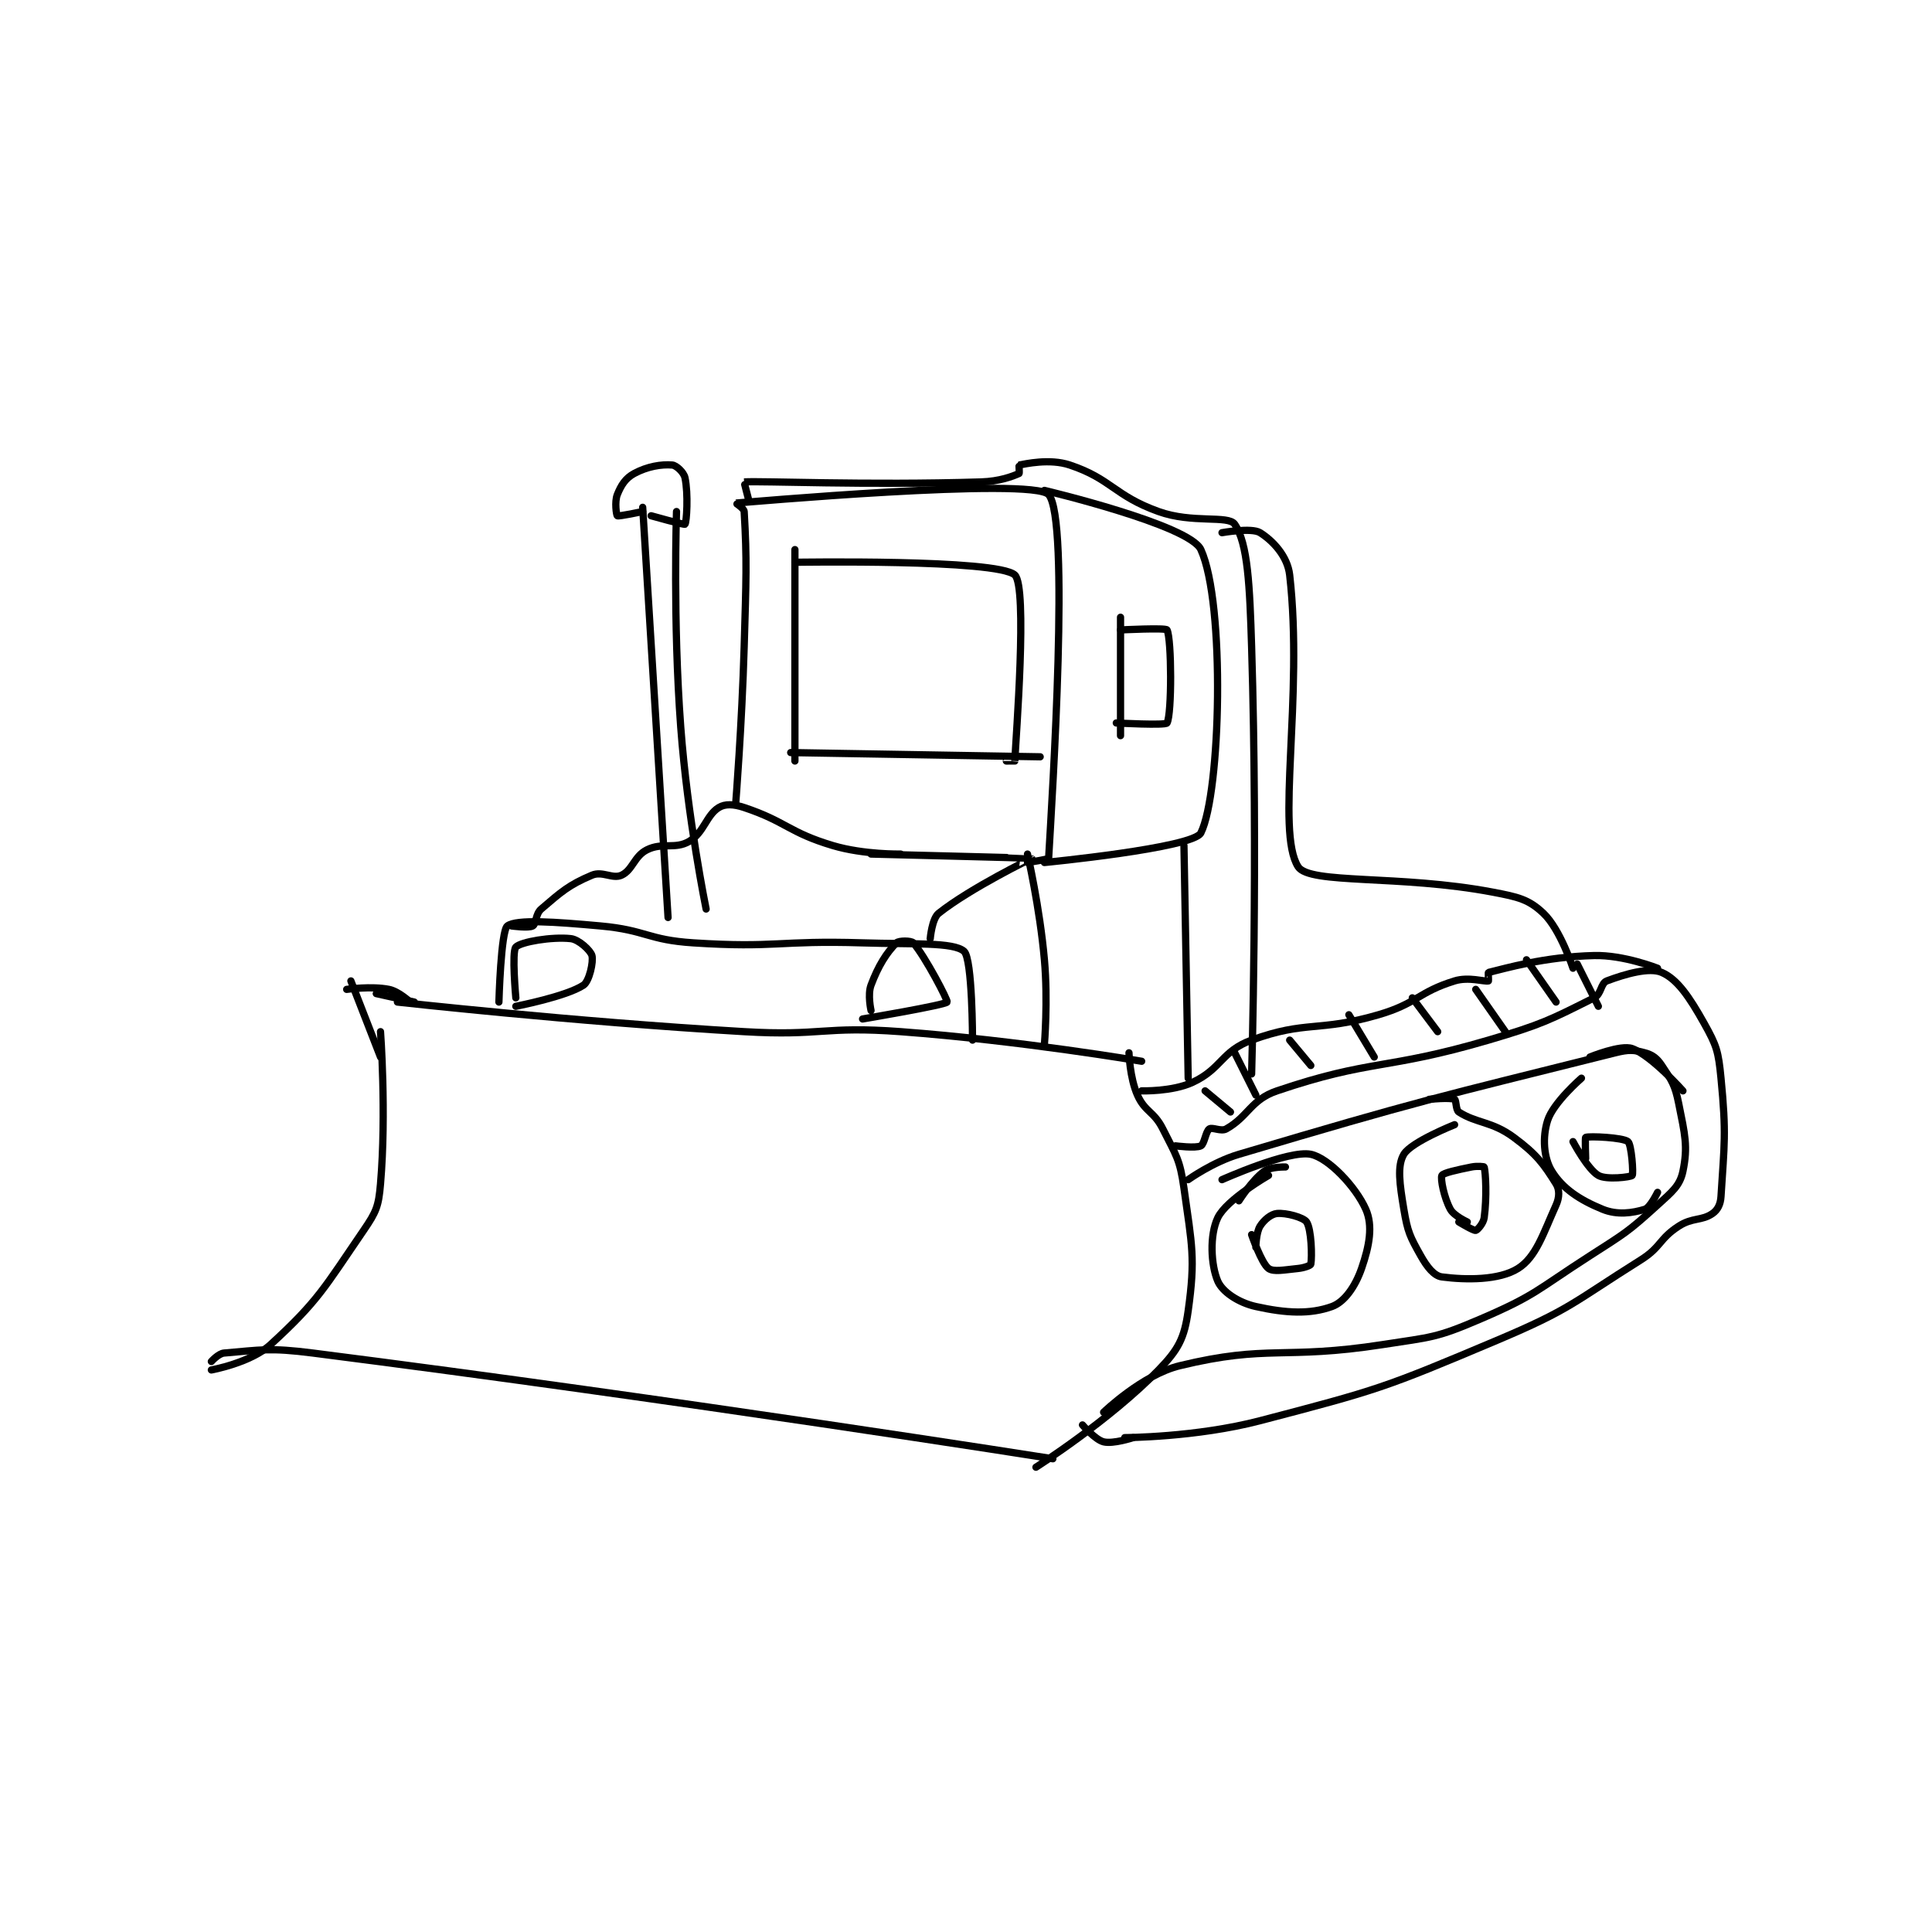 <?xml version="1.0" encoding="utf-8"?>
<!DOCTYPE svg PUBLIC "-//W3C//DTD SVG 1.1//EN" "http://www.w3.org/Graphics/SVG/1.1/DTD/svg11.dtd">
<svg viewBox="0 0 800 800" preserveAspectRatio="xMinYMin meet" xmlns="http://www.w3.org/2000/svg" version="1.1">
<g fill="none" stroke="black" stroke-linecap="round" stroke-linejoin="round" stroke-width="1.714">
<g transform="translate(87.52,192.555) scale(1.751) translate(-35,-135.133)">
<path id="0" d="M75 269.133 C75 269.133 76.431 288.322 75 305.133 C74.549 310.429 74.025 311.711 71 316.133 C61.738 329.67 60.295 332.78 49 343.133 C44.289 347.452 35 349.133 35 349.133 "/>
<path id="1" d="M35 347.133 C35 347.133 36.681 345.243 38 345.133 C46.75 344.404 48.772 343.829 59 345.133 C145.789 356.203 234 370.133 234 370.133 "/>
<path id="2" d="M79 262.133 C79 262.133 120.085 266.727 161 269.133 C179.369 270.214 179.739 267.774 198 269.133 C226.389 271.247 255 276.133 255 276.133 "/>
<path id="3" d="M74 260.133 L83 262.133 "/>
<path id="4" d="M67 259.133 C67 259.133 72.853 258.304 77 259.133 C79.322 259.598 82 262.133 82 262.133 "/>
<path id="5" d="M68 257.133 L75 275.133 "/>
<path id="6" d="M252 274.133 C252 274.133 252.172 280.021 254 284.133 C255.79 288.162 257.897 287.928 260 292.133 C263.154 298.441 264.041 299.261 265 306.133 C266.901 319.758 267.742 322.647 266 335.133 C265.096 341.613 263.724 344.278 259 349.133 C247.373 361.083 230 372.133 230 372.133 "/>
<path id="7" d="M263 296.133 C263 296.133 267.743 296.762 269 296.133 C269.838 295.714 270.154 292.697 271 292.133 C271.725 291.65 273.769 292.826 275 292.133 C280.249 289.181 280.793 285.236 287 283.133 C309.301 275.58 312.618 278.285 337 271.133 C349.726 267.401 351.686 266.29 362 261.133 C363.719 260.274 363.55 257.677 365 257.133 C369.43 255.472 375.07 253.859 378 255.133 C381.676 256.732 384.534 260.943 388 267.133 C391.002 272.493 391.381 273.791 392 280.133 C393.294 293.395 392.782 295.621 392 308.133 C391.885 309.977 391.209 311.287 390 312.133 C387.456 313.914 385.273 313.015 382 315.133 C377.332 318.154 377.912 320.049 373 323.133 C356.913 333.234 356.537 334.729 339 342.133 C312.281 353.414 310.952 353.828 283 361.133 C267.849 365.093 251 365.133 251 365.133 "/>
<path id="8" d="M266 304.133 C266 304.133 271.793 299.977 278 298.133 C321.289 285.275 323.823 284.928 367 274.133 C370.182 273.338 371.361 273.414 374 274.133 C375.816 274.629 376.853 275.413 378 277.133 C380.362 280.676 381.116 281.712 382 286.133 C383.462 293.442 384.222 296.266 383 302.133 C382.284 305.57 380.49 306.961 377 310.133 C369.925 316.565 369.329 316.779 361 322.133 C348.481 330.181 348.213 331.471 335 337.133 C324.581 341.599 323.551 341.344 312 343.133 C288.456 346.781 285.034 343.034 264 348.133 C255.167 350.275 246 359.133 246 359.133 "/>
<path id="9" d="M253 365.133 C253 365.133 248.254 366.697 246 366.133 C243.997 365.632 241 362.133 241 362.133 "/>
<path id="10" d="M285 303.133 C285 303.133 275.067 308.826 273 313.133 C271.032 317.233 271.359 324.305 273 328.133 C274.078 330.649 277.869 333.215 282 334.133 C289.197 335.733 294.812 336.001 300 334.133 C302.952 333.071 305.513 329.409 307 325.133 C308.866 319.769 309.722 315.009 308 311.133 C305.614 305.765 299.149 298.988 295 298.133 C289.769 297.056 274 304.133 274 304.133 "/>
<path id="11" d="M329 291.133 C329 291.133 318.771 295.182 317 298.133 C315.379 300.836 316.009 305.184 317 311.133 C317.89 316.472 318.428 317.562 321 322.133 C322.516 324.829 324.166 326.894 326 327.133 C331.755 327.884 339.553 327.933 344 325.133 C348.259 322.452 349.925 316.966 353 310.133 C353.807 308.34 353.85 306.494 353 305.133 C350.066 300.439 348.408 298.13 343 294.133 C337.8 290.29 334.232 290.854 330 288.133 C329.265 287.661 329.418 285.313 329 285.133 C327.902 284.663 323 285.133 323 285.133 "/>
<path id="12" d="M359 280.133 C359 280.133 352.35 285.89 351 290.133 C349.743 294.085 350.045 298.974 352 302.133 C354.546 306.246 358.559 308.908 364 311.133 C367.469 312.553 371.077 312.033 374 311.133 C375.237 310.753 377 307.133 377 307.133 "/>
<path id="13" d="M361 275.133 C361 275.133 368.288 272.147 371 273.133 C375.574 274.797 383 283.133 383 283.133 "/>
<path id="14" d="M289 301.133 C289 301.133 285.495 301.046 284 302.133 C281.104 304.239 278 309.133 278 309.133 "/>
<path id="15" d="M255 283.133 C255 283.133 262.202 283.348 267 281.133 C273.912 277.943 273.883 273.721 281 271.133 C293.988 266.411 296.723 269.298 311 265.133 C320.144 262.466 320.442 259.767 329 257.133 C332.346 256.104 336.059 257.369 337 257.133 C337.059 257.119 336.924 255.152 337 255.133 C341.114 254.146 350.232 251.428 362 251.133 C368.997 250.958 377 254.133 377 254.133 "/>
<path id="16" d="M270 283.133 L276 288.133 "/>
<path id="17" d="M277 274.133 L282 284.133 "/>
<path id="18" d="M290 271.133 L295 277.133 "/>
<path id="19" d="M304 265.133 L310 275.133 "/>
<path id="20" d="M319 261.133 L325 269.133 "/>
<path id="21" d="M334 259.133 L341 269.133 "/>
<path id="22" d="M346 252.133 L353 262.133 "/>
<path id="23" d="M358 253.133 L363 263.133 "/>
<path id="24" d="M103 262.133 C103 262.133 103.471 245.28 105 244.133 C107.17 242.506 116.265 243.157 127 244.133 C137.912 245.125 138.095 247.43 149 248.133 C168.597 249.398 169.089 247.511 189 248.133 C200.978 248.508 210.496 247.918 213 250.133 C215 251.902 215 271.133 215 271.133 "/>
<path id="25" d="M106 244.133 C106 244.133 110.013 244.697 111 244.133 C111.846 243.65 111.635 241.304 113 240.133 C117.743 236.068 119.523 234.439 125 232.133 C127.495 231.083 129.898 233.104 132 232.133 C134.633 230.918 134.979 227.644 138 226.133 C141.692 224.287 144.662 226.097 148 224.133 C151.496 222.077 152.026 217.963 155 216.133 C156.496 215.213 158.514 215.305 161 216.133 C170.944 219.448 171.544 222.025 182 225.133 C189.328 227.312 198 227.133 198 227.133 "/>
<path id="26" d="M191 227.133 C191 227.133 228.936 228.077 229 228.133 C229.018 228.149 214.641 235.084 207 241.133 C205.403 242.398 205 247.133 205 247.133 "/>
<path id="27" d="M228 227.133 C228 227.133 230.896 239.712 232 252.133 C232.871 261.931 232 272.133 232 272.133 "/>
<path id="28" d="M159 215.133 C159 215.133 160.464 196.62 161 178.133 C161.463 162.17 161.683 157.75 161 146.133 C160.955 145.365 158.977 144.135 159 144.133 C159.9 144.083 229.291 137.923 233 142.133 C238.048 147.863 233.881 212.804 233 228.133 C232.987 228.363 228 229.133 228 229.133 "/>
<path id="29" d="M232 141.133 C232 141.133 266.324 149.275 269 155.133 C274.802 167.835 273.711 212.711 269 222.133 C267.207 225.72 232 229.133 232 229.133 "/>
<path id="30" d="M265 225.133 L266 280.133 "/>
<path id="31" d="M162 143.133 C162 143.133 160.949 139.137 161 139.133 C164.995 138.843 189.689 139.974 217 139.133 C221.419 138.997 224.471 137.813 226 137.133 C226.137 137.072 225.959 135.14 226 135.133 C227.459 134.89 233.199 133.533 238 135.133 C247.869 138.423 248.495 142.362 259 146.133 C267.033 149.017 275.489 146.936 277 149.133 C280.12 153.671 280.557 163.722 281 178.133 C282.538 228.113 281 279.133 281 279.133 "/>
<path id="32" d="M274 151.133 C274 151.133 280.997 149.881 283 151.133 C285.949 152.976 289.489 156.644 290 161.133 C293.279 189.914 286.651 221.776 292 230.133 C294.697 234.348 316.037 231.968 338 236.133 C344.033 237.278 346.521 237.838 350 241.133 C354.015 244.937 357 254.133 357 254.133 "/>
<path id="33" d="M282 320.133 C282 320.133 282.038 316.673 283 315.133 C283.941 313.627 285.637 312.257 287 312.133 C289.176 311.935 293.279 313.052 294 314.133 C295.153 315.863 295.322 322.364 295 324.133 C294.949 324.412 293.457 324.988 292 325.133 C288.71 325.462 286.199 326.005 285 325.133 C283.319 323.911 281 317.133 281 317.133 "/>
<path id="34" d="M332 314.133 C332 314.133 328.859 312.708 328 311.133 C326.493 308.371 325.626 303.881 326 303.133 C326.294 302.546 329.578 301.818 333 301.133 C334.387 300.856 335.978 301.045 336 301.133 C336.353 302.545 336.66 308.187 336 313.133 C335.82 314.48 334.384 316.069 334 316.133 C333.437 316.227 330 314.133 330 314.133 "/>
<path id="35" d="M360 299.133 C360 299.133 359.825 294.203 360 294.133 C360.839 293.798 368.79 294.143 370 295.133 C370.844 295.824 371.339 302.746 371 303.133 C370.667 303.514 364.93 304.236 363 303.133 C360.45 301.676 357 295.133 357 295.133 "/>
<path id="36" d="M173 155.133 L173 205.133 "/>
<path id="37" d="M173 158.133 C173 158.133 220.79 157.328 225 161.133 C228.06 163.899 225.25 199.645 225 205.133 C225 205.145 223 205.133 223 205.133 "/>
<path id="38" d="M172 203.133 L231 204.133 "/>
<path id="39" d="M250 171.133 L250 199.133 "/>
<path id="40" d="M250 174.133 C250 174.133 260.725 173.583 261 174.133 C262.1 176.333 262.156 194.014 261 196.133 C260.656 196.764 249 196.133 249 196.133 "/>
<path id="41" d="M107 261.133 C107 261.133 106.007 250.202 107 249.133 C108.164 247.88 115.564 246.64 120 247.133 C121.89 247.343 124.673 249.934 125 251.133 C125.394 252.576 124.384 257.211 123 258.133 C118.986 260.81 107 263.133 107 263.133 "/>
<path id="42" d="M191 264.133 C191 264.133 190.149 260.402 191 258.133 C192.737 253.501 194.706 250.427 197 248.133 C197.573 247.56 200.526 247.58 201 248.133 C203.884 251.498 209.234 261.783 209 262.133 C208.532 262.835 189 266.133 189 266.133 "/>
<path id="43" d="M137 145.133 L143 242.133 "/>
<path id="44" d="M145 146.133 C145 146.133 144.122 171.916 146 197.133 C147.597 218.584 152 240.133 152 240.133 "/>
<path id="45" d="M137 146.133 C137 146.133 131.322 147.348 131 147.133 C130.799 146.999 130.316 143.842 131 142.133 C131.902 139.878 132.947 138.239 135 137.133 C138.091 135.469 141.41 134.917 144 135.133 C144.953 135.213 146.728 136.865 147 138.133 C147.821 141.964 147.392 148.693 147 149.133 C146.818 149.338 139 147.133 139 147.133 "/>
</g>
</g>
</svg>
